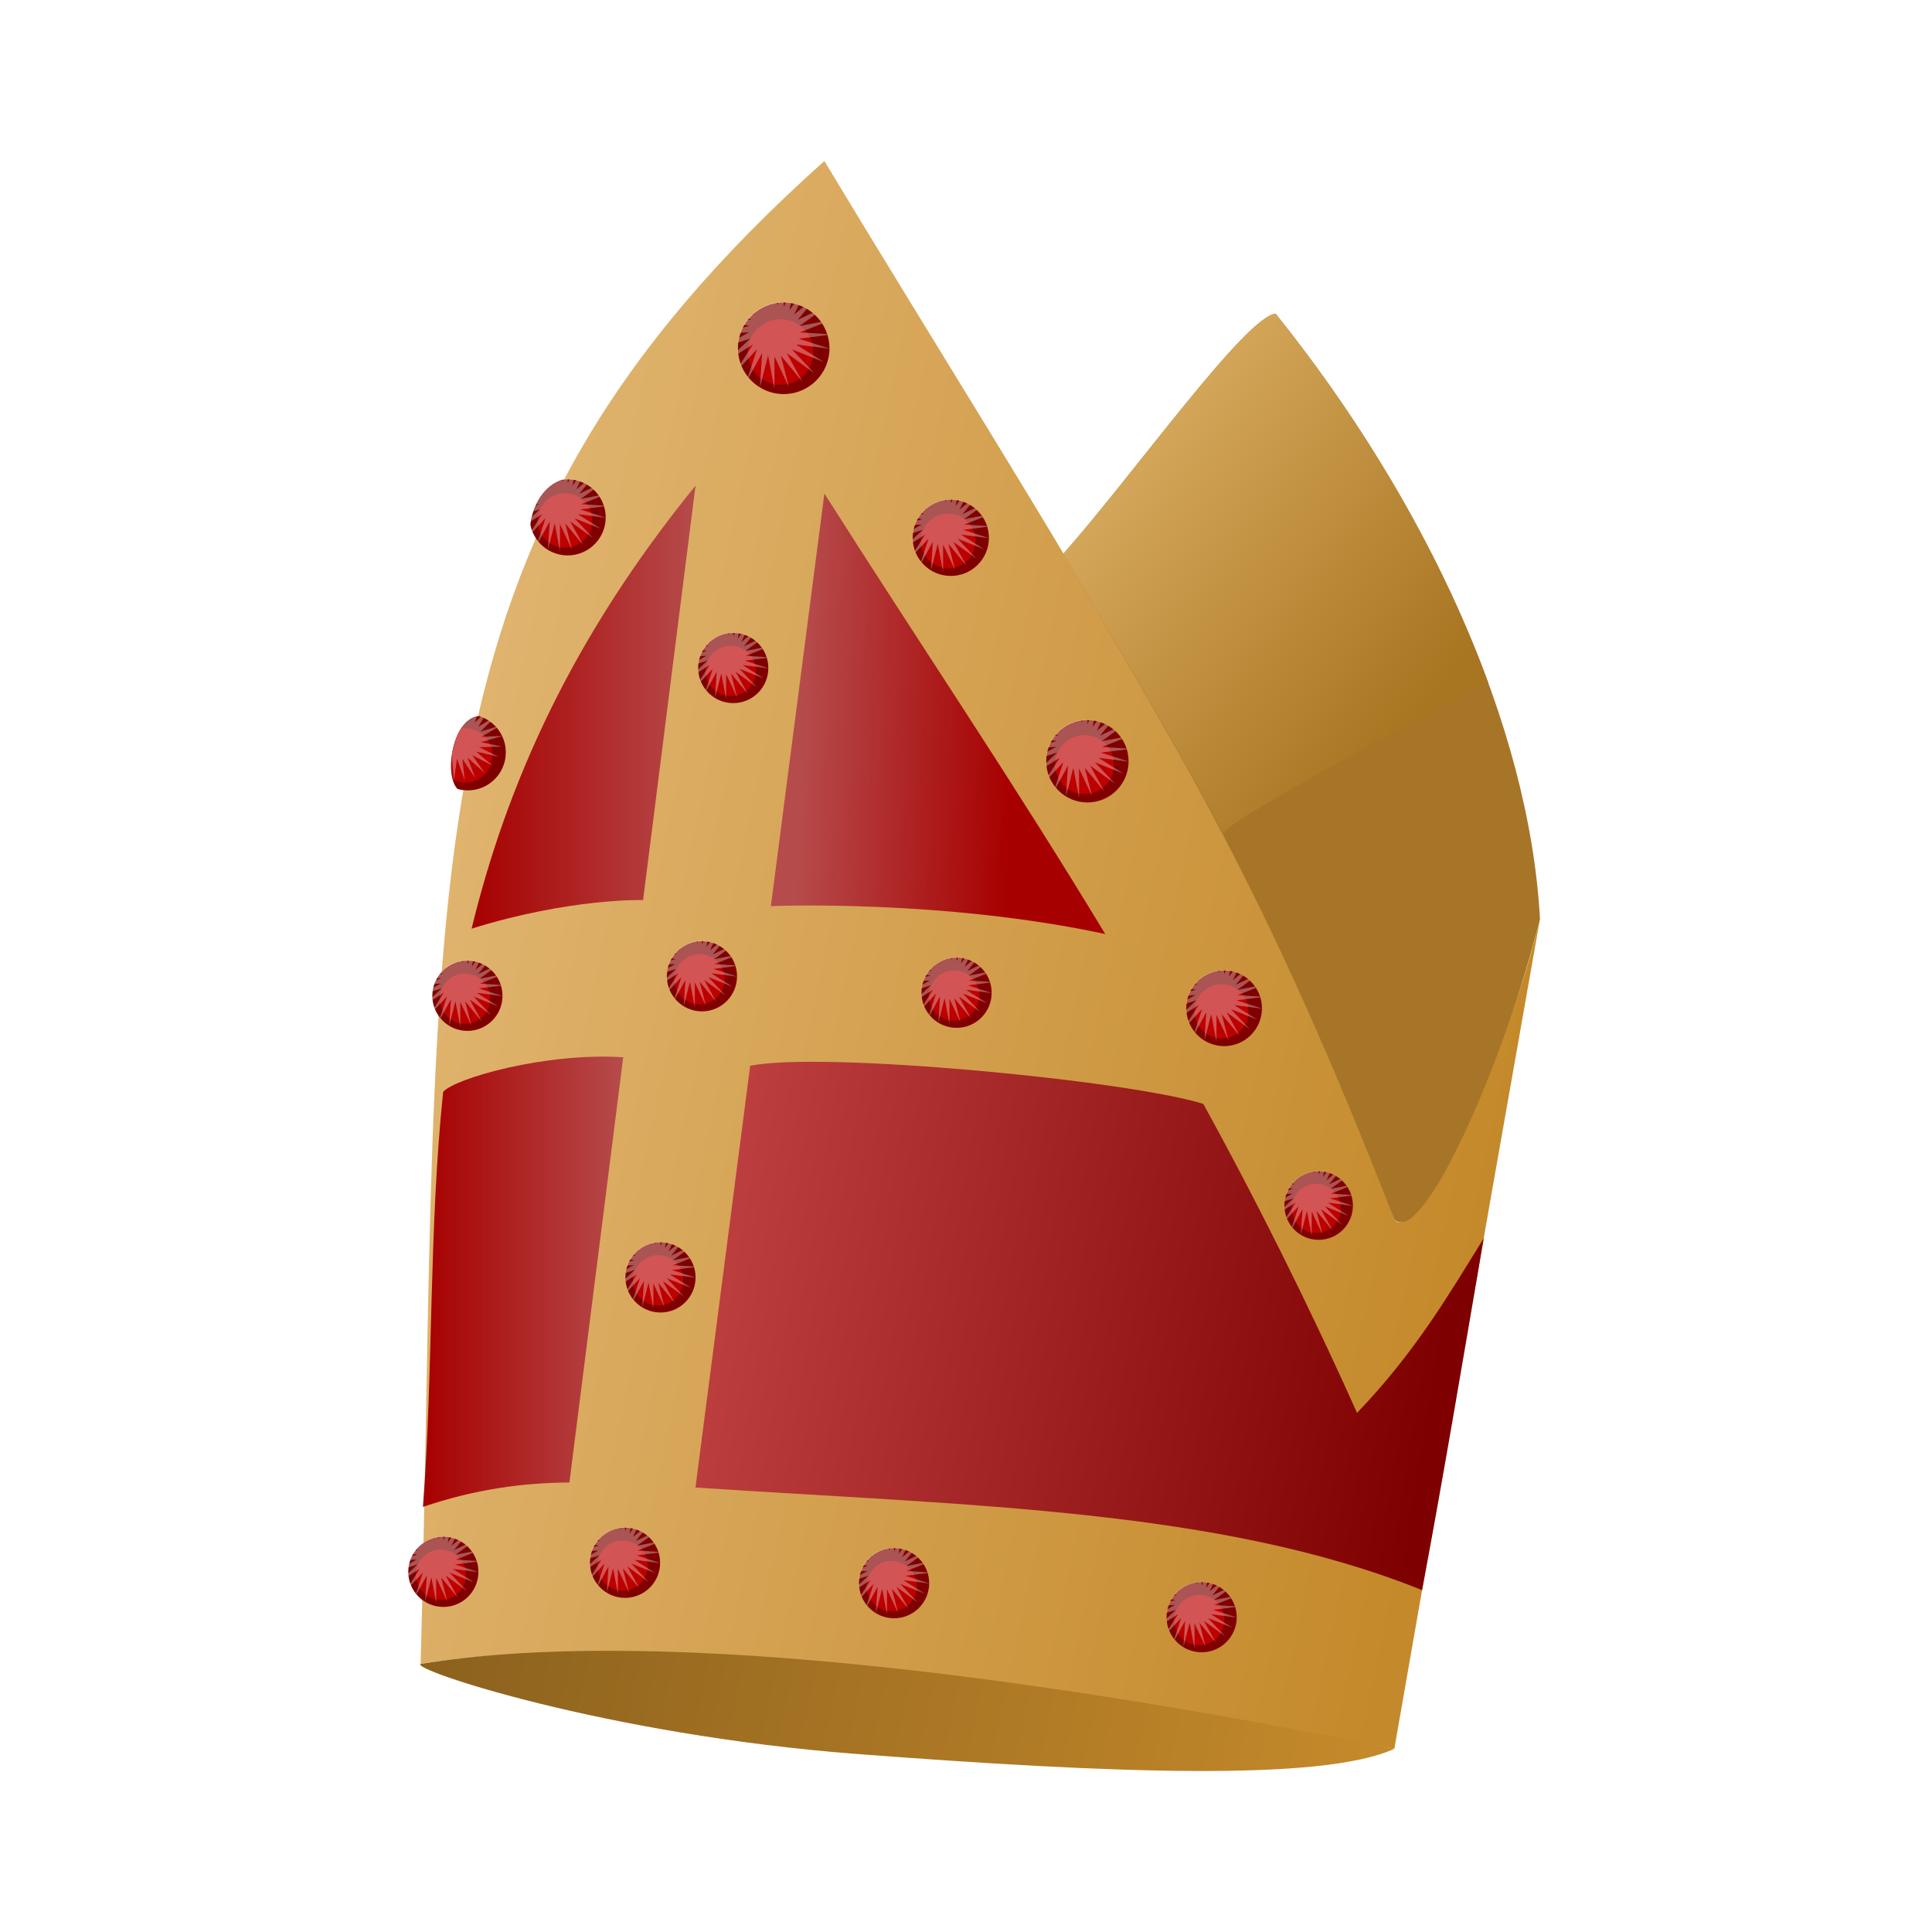 <svg:svg xmlns:dc="http://purl.org/dc/elements/1.1/" xmlns:ns1="http://www.w3.org/1999/xlink" xmlns:ns3="http://creativecommons.org/ns#" xmlns:rdf="http://www.w3.org/1999/02/22-rdf-syntax-ns#" xmlns:svg="http://www.w3.org/2000/svg" height="482.025" id="svg2" version="1.1" viewBox="-100.07 -40.174 482.025 482.025" width="482.025">
  <svg:defs id="defs4">
    <svg:linearGradient id="linearGradient5337">
      <svg:stop id="stop5339" offset="0" stop-color="#a70000" />
      <svg:stop id="stop5341" offset="1" stop-color="#b64b4b" />
    </svg:linearGradient>
    <svg:linearGradient id="linearGradient3301">
      <svg:stop id="stop3303" offset="0" stop-color="#e0b46f" />
      <svg:stop id="stop3305" offset="1" stop-color="#c4892a" />
    </svg:linearGradient>
    <svg:filter color-interpolation-filters="sRGB" height="1.563" id="filter5177" width="1.563" x="-.282" y="-.282">
      <svg:feGaussianBlur id="feGaussianBlur5179" stdDeviation="1.306" />
    </svg:filter>
    <svg:filter color-interpolation-filters="sRGB" id="filter5200">
      <svg:feGaussianBlur id="feGaussianBlur5202" stdDeviation="0.789" />
    </svg:filter>
    <svg:clipPath clipPathUnits="userSpaceOnUse" id="clipPath5210">
      <svg:path d="m359.17 492.06a5.565 5.565 0 1 1 -11.13 0 5.565 5.565 0 1 1 11.13 0z" fill="#800000" id="path5212" transform="matrix(2.076 0 0 2.076 -402.23 -757.44)" />
    </svg:clipPath>
    <svg:clipPath clipPathUnits="userSpaceOnUse" id="clipPath5321">
      <svg:path d="m323.57 347.42c0.626-4.863 1.318-9.627 2.084-14.303-5.878-17.772-1.438-13.801 4.365-22.129 2.503-10.695 5.528-20.948 9.2-30.881-6.599 2.356-4.355-19.645 8.861-20.76 1.77-3.63 3.647-7.227 5.637-10.797 22.234 22.612 2.823 82.524-30.147 98.87z" fill="url(#linearGradient5325)" fill-rule="evenodd" id="path5323" />
    </svg:clipPath>
    <svg:linearGradient gradientTransform="matrix(2.12 0 0 2.12 -385.44 -528.17)" gradientUnits="userSpaceOnUse" id="linearGradient5325" x1="330.54" x2="456.73" y1="424.42" y2="451.47" ns1:href="#linearGradient3301" />
    <svg:clipPath clipPathUnits="userSpaceOnUse" id="clipPath5430">
      <svg:path d="m345.43 283.72c-6.038-1.91-3.692-22.921 5.528-23.503 16.785-1.255 14.824 35.629-5.528 23.503z" fill="url(#linearGradient5434)" fill-rule="evenodd" id="path5432" />
    </svg:clipPath>
    <svg:linearGradient gradientTransform="matrix(2.12 0 0 2.12 -372.55 -559.01)" gradientUnits="userSpaceOnUse" id="linearGradient5434" x1="330.54" x2="456.73" y1="424.42" y2="451.47" ns1:href="#linearGradient3301" />
    <svg:linearGradient gradientTransform="matrix(2.12 0 0 2.12 -444.09 -476.97)" gradientUnits="userSpaceOnUse" id="linearGradient3174" x1="330.54" x2="456.73" y1="424.42" y2="451.47" ns1:href="#linearGradient3301" />
    <svg:linearGradient gradientUnits="userSpaceOnUse" id="linearGradient3176" x1="404.2" x2="351.15" y1="380.24" y2="378.61" ns1:href="#linearGradient5337" />
    <svg:linearGradient gradientUnits="userSpaceOnUse" id="linearGradient3178" x1="269.48" x2="325.35" y1="361.15" y2="361.15" ns1:href="#linearGradient5337" />
    <svg:linearGradient gradientUnits="userSpaceOnUse" id="linearGradient3180" x1="510.37" x2="322.21" y1="530.81" y2="500.54">
      <svg:stop id="stop5371" offset="0" stop-color="#7f0000" />
      <svg:stop id="stop5373" offset="1" stop-color="#c04141" />
    </svg:linearGradient>
    <svg:linearGradient gradientUnits="userSpaceOnUse" id="linearGradient3182" x1="257.34" x2="307.31" y1="504.5" y2="504.5" ns1:href="#linearGradient5337" />
    <svg:linearGradient gradientTransform="matrix(2.12 0 0 2.12 -444.09 -476.97)" gradientUnits="userSpaceOnUse" id="linearGradient3184" x1="330.54" x2="456.73" y1="424.42" y2="451.47">
      <svg:stop id="stop3202" offset="0" stop-color="#835b1c" />
      <svg:stop id="stop3204" offset="1" stop-color="#c4892a" />
    </svg:linearGradient>
    <svg:linearGradient gradientTransform="matrix(2.12 0 0 2.12 -444.09 -476.97)" gradientUnits="userSpaceOnUse" id="linearGradient3186" x1="450" x2="400.91" y1="393.85" y2="355.67">
      <svg:stop id="stop3877" offset="0" stop-color="#a87521" />
      <svg:stop id="stop3879" offset="1" stop-color="#e5b96f" />
    </svg:linearGradient>
  </svg:defs>
  <svg:g id="layer2" transform="translate(-251.89 -224.88)">
    <svg:g id="g3099">
      <svg:path d="m357.5 224.88c54.329 90.236 111.75 175.77 142.2 264.09 6.032 7.755 29.908-46.072 36.397-75.334-14.39 81.26-36.397 207.38-36.397 207.38-100.61-18.274-189.44-29.814-242.93-21.161 5.366-199.21-6.547-279.11 100.73-374.98z" fill="url(#linearGradient3174)" fill-rule="evenodd" id="path2499" />
      <svg:path d="m357.5 307.84-13.35 102.94s42.565-1.8 83.416 6.957c-22.94-37.968-46.148-72.208-70.066-109.89z" fill="url(#linearGradient3176)" fill-rule="evenodd" id="path3279" />
      <svg:path d="m269.48 416.41c8.723-35.914 24.942-72.53 55.872-110.53l-13.083 103.39s-18.042-0.571-42.789 7.131z" fill="url(#linearGradient3178)" fill-rule="evenodd" id="path2491" />
      <svg:path d="m338.98 450.63-13.645 105.21c68.378 4.535 130.89 5.323 181.29 25.591 5.126-27.239 10.251-57.782 15.377-87.757-8.392 13.425-16.647 27.93-31.605 43.544-12.801-28.522-25.559-53.801-38.351-77.102-19.29-5.949-95.427-13.189-113.06-9.489z" fill="url(#linearGradient3180)" fill-rule="evenodd" id="path2495" />
      <svg:path d="m417.16 322.83c17.636-19.954 45.388-59.109 52.921-59.859 37.347 46.504 63.292 102.21 65.959 151.03-9.218 36.868-29.508 81.965-36.333 74.969-32.381-83.171-52.679-114.48-82.547-166.14z" fill="#a77528" fill-rule="evenodd" id="path2501" />
      <svg:path d="m257.34 560.67c2.642-34.507 1.432-68.807 5.041-103.53 2.744-3.353 25.648-9.927 44.926-8.648l-13.424 106.09c-11.527 0.067-23.564 1.666-36.543 6.091z" fill="url(#linearGradient3182)" fill-rule="evenodd" id="path2503" />
      <svg:path d="m499.7 621.02c-96.061-19.412-187.38-30.328-242.93-21.161-2.785 1.293 46.108 17.674 108.95 22.466 62.84 4.792 116.14 6.93 133.98-1.305z" fill="url(#linearGradient3184)" fill-rule="evenodd" id="path2428" />
      <svg:path d="m417.16 322.83c17.636-19.954 45.388-59.109 52.921-59.859 22.893 28.506 41.501 60.469 53.091 92.185-2.576 0.821-67.085 34.996-66.115 37.587-12.773-24.118-25.3-44.666-39.896-69.914z" fill="url(#linearGradient3186)" fill-rule="evenodd" id="path3281" />
      <svg:g id="g5214" transform="matrix(.968 0 0 .968 11.169 8.781)">
        <svg:path d="m359.17 492.06c0 3.074-2.492 5.565-5.565 5.565s-5.565-2.492-5.565-5.565 2.492-5.565 5.565-5.565 5.565 2.492 5.565 5.565z" fill="#800000" id="path4363" transform="matrix(2.12 0 0 2.12 -402.35 -771.65)" />
        <svg:path d="m359.17 492.06c0 3.074-2.492 5.565-5.565 5.565s-5.565-2.492-5.565-5.565 2.492-5.565 5.565-5.565 5.565 2.492 5.565 5.565z" fill="#bc0000" filter="url(#filter5177)" id="path5167" transform="matrix(1.519 0 0 1.519 -190.66 -474.97)" />
        <svg:path clip-path="url(#clipPath5210)" d="m342.03 267.63-7.996-3.166 5.646 6.005-6.957-5.055 3.975 7.22-5.482-6.626 2.055 7.982-3.662-7.781 0.005 8.242-1.611-8.447-2.045 7.985 0.54-8.583-3.966 7.225 2.658-8.179-5.639 6.012 4.608-7.261-6.957 4.421 6.269-5.887-7.837 2.552 7.536-4.143-8.226 0.523 8.329-2.139-8.097-1.54 8.6 0-7.46-3.505 8.329 2.139-6.354-5.25 7.536 4.143-4.849-6.665 6.269 5.887-3.039-7.662 4.608 7.261-1.038-8.177 2.657 8.179 1.028-8.178 0.54 8.583 3.03-7.665-1.611 8.447 4.841-6.671-3.662 7.781 6.348-5.258-5.482 6.626 7.456-3.514-6.957 5.055 8.095-1.549-7.996 3.166 8.226 0.513-8.532 1.078 7.84 2.542-8.532-1.078z" fill="#fff" fill-opacity=".329" filter="url(#filter5200)" id="path5190" transform="matrix(1.021 0 0 1.021 8.374 1.784)" />
      </svg:g>
      <svg:g id="g5219" transform="matrix(.806 0 0 .806 109.12 100.05)">
        <svg:path d="m359.17 492.06c0 3.074-2.492 5.565-5.565 5.565s-5.565-2.492-5.565-5.565 2.492-5.565 5.565-5.565 5.565 2.492 5.565 5.565z" fill="#800000" id="path5221" transform="matrix(2.12 0 0 2.12 -402.35 -771.65)" />
        <svg:path d="m359.17 492.06c0 3.074-2.492 5.565-5.565 5.565s-5.565-2.492-5.565-5.565 2.492-5.565 5.565-5.565 5.565 2.492 5.565 5.565z" fill="#bc0000" filter="url(#filter5177)" id="path5223" transform="matrix(1.519 0 0 1.519 -190.66 -474.97)" />
        <svg:path clip-path="url(#clipPath5210)" d="m342.03 267.63-7.996-3.166 5.646 6.005-6.957-5.055 3.975 7.22-5.482-6.626 2.055 7.982-3.662-7.781 0.005 8.242-1.611-8.447-2.045 7.985 0.54-8.583-3.966 7.225 2.658-8.179-5.639 6.012 4.608-7.261-6.957 4.421 6.269-5.887-7.837 2.552 7.536-4.143-8.226 0.523 8.329-2.139-8.097-1.54 8.6 0-7.46-3.505 8.329 2.139-6.354-5.25 7.536 4.143-4.849-6.665 6.269 5.887-3.039-7.662 4.608 7.261-1.038-8.177 2.657 8.179 1.028-8.178 0.54 8.583 3.03-7.665-1.611 8.447 4.841-6.671-3.662 7.781 6.348-5.258-5.482 6.626 7.456-3.514-6.957 5.055 8.095-1.549-7.996 3.166 8.226 0.513-8.532 1.078 7.84 2.542-8.532-1.078z" fill="#fff" fill-opacity=".329" filter="url(#filter5200)" id="path5225" transform="matrix(1.021 0 0 1.021 8.374 1.784)" />
      </svg:g>
      <svg:g id="g5227" transform="matrix(.871 0 0 .871 120.63 138.15)">
        <svg:path d="m359.17 492.06c0 3.074-2.492 5.565-5.565 5.565s-5.565-2.492-5.565-5.565 2.492-5.565 5.565-5.565 5.565 2.492 5.565 5.565z" fill="#800000" id="path5229" transform="matrix(2.12 0 0 2.12 -402.35 -771.65)" />
        <svg:path d="m359.17 492.06c0 3.074-2.492 5.565-5.565 5.565s-5.565-2.492-5.565-5.565 2.492-5.565 5.565-5.565 5.565 2.492 5.565 5.565z" fill="#bc0000" filter="url(#filter5177)" id="path5231" transform="matrix(1.519 0 0 1.519 -190.66 -474.97)" />
        <svg:path clip-path="url(#clipPath5210)" d="m342.03 267.63-7.996-3.166 5.646 6.005-6.957-5.055 3.975 7.22-5.482-6.626 2.055 7.982-3.662-7.781 0.005 8.242-1.611-8.447-2.045 7.985 0.54-8.583-3.966 7.225 2.658-8.179-5.639 6.012 4.608-7.261-6.957 4.421 6.269-5.887-7.837 2.552 7.536-4.143-8.226 0.523 8.329-2.139-8.097-1.54 8.6 0-7.46-3.505 8.329 2.139-6.354-5.25 7.536 4.143-4.849-6.665 6.269 5.887-3.039-7.662 4.608 7.261-1.038-8.177 2.657 8.179 1.028-8.178 0.54 8.583 3.03-7.665-1.611 8.447 4.841-6.671-3.662 7.781 6.348-5.258-5.482 6.626 7.456-3.514-6.957 5.055 8.095-1.549-7.996 3.166 8.226 0.513-8.532 1.078 7.84 2.542-8.532-1.078z" fill="#fff" fill-opacity=".329" filter="url(#filter5200)" id="path5233" transform="matrix(1.021 0 0 1.021 8.374 1.784)" />
      </svg:g>
      <svg:g id="g5237" transform="matrix(.8 0 0 .8 179.4 219.06)">
        <svg:path d="m359.17 492.06c0 3.074-2.492 5.565-5.565 5.565s-5.565-2.492-5.565-5.565 2.492-5.565 5.565-5.565 5.565 2.492 5.565 5.565z" fill="#800000" id="path5239" transform="matrix(2.12 0 0 2.12 -402.35 -771.65)" />
        <svg:path d="m359.17 492.06c0 3.074-2.492 5.565-5.565 5.565s-5.565-2.492-5.565-5.565 2.492-5.565 5.565-5.565 5.565 2.492 5.565 5.565z" fill="#bc0000" filter="url(#filter5177)" id="path5241" transform="matrix(1.519 0 0 1.519 -190.66 -474.97)" />
        <svg:path clip-path="url(#clipPath5210)" d="m342.03 267.63-7.996-3.166 5.646 6.005-6.957-5.055 3.975 7.22-5.482-6.626 2.055 7.982-3.662-7.781 0.005 8.242-1.611-8.447-2.045 7.985 0.54-8.583-3.966 7.225 2.658-8.179-5.639 6.012 4.608-7.261-6.957 4.421 6.269-5.887-7.837 2.552 7.536-4.143-8.226 0.523 8.329-2.139-8.097-1.54 8.6 0-7.46-3.505 8.329 2.139-6.354-5.25 7.536 4.143-4.849-6.665 6.269 5.887-3.039-7.662 4.608 7.261-1.038-8.177 2.657 8.179 1.028-8.178 0.54 8.583 3.03-7.665-1.611 8.447 4.841-6.671-3.662 7.781 6.348-5.258-5.482 6.626 7.456-3.514-6.957 5.055 8.095-1.549-7.996 3.166 8.226 0.513-8.532 1.078 7.84 2.542-8.532-1.078z" fill="#fff" fill-opacity=".329" filter="url(#filter5200)" id="path5243" transform="matrix(1.021 0 0 1.021 8.374 1.784)" />
      </svg:g>
      <svg:g id="g4543" transform="matrix(.832 0 0 .832 81.237 81.496)">
        <svg:g id="g5245" transform="matrix(.871 0 0 .871 177.77 249.08)">
          <svg:path d="m359.17 492.06c0 3.074-2.492 5.565-5.565 5.565s-5.565-2.492-5.565-5.565 2.492-5.565 5.565-5.565 5.565 2.492 5.565 5.565z" fill="#800000" id="path5247" transform="matrix(2.12 0 0 2.12 -402.35 -771.65)" />
          <svg:path d="m359.17 492.06c0 3.074-2.492 5.565-5.565 5.565s-5.565-2.492-5.565-5.565 2.492-5.565 5.565-5.565 5.565 2.492 5.565 5.565z" fill="#bc0000" filter="url(#filter5177)" id="path5249" transform="matrix(1.519 0 0 1.519 -190.66 -474.97)" />
          <svg:path clip-path="url(#clipPath5210)" d="m342.03 267.63-7.996-3.166 5.646 6.005-6.957-5.055 3.975 7.22-5.482-6.626 2.055 7.982-3.662-7.781 0.005 8.242-1.611-8.447-2.045 7.985 0.54-8.583-3.966 7.225 2.658-8.179-5.639 6.012 4.608-7.261-6.957 4.421 6.269-5.887-7.837 2.552 7.536-4.143-8.226 0.523 8.329-2.139-8.097-1.54 8.6 0-7.46-3.505 8.329 2.139-6.354-5.25 7.536 4.143-4.849-6.665 6.269 5.887-3.039-7.662 4.608 7.261-1.038-8.177 2.657 8.179 1.028-8.178 0.54 8.583 3.03-7.665-1.611 8.447 4.841-6.671-3.662 7.781 6.348-5.258-5.482 6.626 7.456-3.514-6.957 5.055 8.095-1.549-7.996 3.166 8.226 0.513-8.532 1.078 7.84 2.542-8.532-1.078z" fill="#fff" fill-opacity=".329" filter="url(#filter5200)" id="path5251" transform="matrix(1.021 0 0 1.021 8.374 1.784)" />
        </svg:g>
      </svg:g>
      <svg:g clip-path="url(#clipPath5321)" id="g5253" transform="matrix(.804 0 0 .804 14.228 95.497)">
        <svg:path d="m359.17 492.06c0 3.074-2.492 5.565-5.565 5.565s-5.565-2.492-5.565-5.565 2.492-5.565 5.565-5.565 5.565 2.492 5.565 5.565z" fill="#800000" id="path5255" transform="matrix(2.12 0 0 2.12 -402.35 -771.65)" />
        <svg:path d="m359.17 492.06c0 3.074-2.492 5.565-5.565 5.565s-5.565-2.492-5.565-5.565 2.492-5.565 5.565-5.565 5.565 2.492 5.565 5.565z" fill="#bc0000" filter="url(#filter5177)" id="path5257" transform="matrix(1.519 0 0 1.519 -190.66 -474.97)" />
        <svg:path clip-path="url(#clipPath5210)" d="m342.03 267.63-7.996-3.166 5.646 6.005-6.957-5.055 3.975 7.22-5.482-6.626 2.055 7.982-3.662-7.781 0.005 8.242-1.611-8.447-2.045 7.985 0.54-8.583-3.966 7.225 2.658-8.179-5.639 6.012 4.608-7.261-6.957 4.421 6.269-5.887-7.837 2.552 7.536-4.143-8.226 0.523 8.329-2.139-8.097-1.54 8.6 0-7.46-3.505 8.329 2.139-6.354-5.25 7.536 4.143-4.849-6.665 6.269 5.887-3.039-7.662 4.608 7.261-1.038-8.177 2.657 8.179 1.028-8.178 0.54 8.583 3.03-7.665-1.611 8.447 4.841-6.671-3.662 7.781 6.348-5.258-5.482 6.626 7.456-3.514-6.957 5.055 8.095-1.549-7.996 3.166 8.226 0.513-8.532 1.078 7.84 2.542-8.532-1.078z" fill="#fff" fill-opacity=".329" filter="url(#filter5200)" id="path5259" transform="matrix(1.021 0 0 1.021 8.374 1.784)" />
      </svg:g>
      <svg:g clip-path="url(#clipPath5430)" id="g5327" transform="matrix(.804 0 0 .804 -10.69 154.12)">
        <svg:path d="m359.17 492.06c0 3.074-2.492 5.565-5.565 5.565s-5.565-2.492-5.565-5.565 2.492-5.565 5.565-5.565 5.565 2.492 5.565 5.565z" fill="#800000" id="path5329" transform="matrix(2.12 0 0 2.12 -402.35 -771.65)" />
        <svg:path d="m359.17 492.06c0 3.074-2.492 5.565-5.565 5.565s-5.565-2.492-5.565-5.565 2.492-5.565 5.565-5.565 5.565 2.492 5.565 5.565z" fill="#bc0000" filter="url(#filter5177)" id="path5331" transform="matrix(1.519 0 0 1.519 -190.66 -474.97)" />
        <svg:path clip-path="url(#clipPath5210)" d="m337.08 270.43-5.204-4.63 2.313 6.151-3.889-5.779 0.711 6.533-2.33-6.564-0.936 6.505-0.624-6.938-2.524 6.067 1.121-6.875-3.954 5.249 2.795-6.38-5.135 4.101 4.294-5.484-5.994 2.695 5.523-4.244-6.475 1.12 6.405-2.737-6.55-0.526 6.885-1.059-6.214-2.139 6.932 0.687-5.487-3.617 6.543 2.389-4.415-4.867 5.743 3.941-3.066-5.812 4.583 5.246-1.524-6.392 3.134 6.221 0.114-6.571 1.489 6.805 1.744-6.336-0.25 6.961 3.265-5.703-1.974 6.68 4.581-4.712-3.573 5.979 5.609-3.425-4.948 4.903 6.284-1.922-6.011 3.519 6.565-0.299-6.698 1.913 6.433 1.343-6.963 0.187 5.897 2.9-6.791-1.55 4.99 4.276-6.192-3.19z" fill="#fff" fill-opacity=".329" filter="url(#filter5200)" id="path5333" transform="matrix(1.021 0 0 1.021 8.374 1.784)" />
      </svg:g>
      <svg:g id="g5383" transform="matrix(.742 0 0 .742 77.069 149.91)">
        <svg:path d="m359.17 492.06c0 3.074-2.492 5.565-5.565 5.565s-5.565-2.492-5.565-5.565 2.492-5.565 5.565-5.565 5.565 2.492 5.565 5.565z" fill="#800000" id="path5385" transform="matrix(2.12 0 0 2.12 -402.35 -771.65)" />
        <svg:path d="m359.17 492.06c0 3.074-2.492 5.565-5.565 5.565s-5.565-2.492-5.565-5.565 2.492-5.565 5.565-5.565 5.565 2.492 5.565 5.565z" fill="#bc0000" filter="url(#filter5177)" id="path5387" transform="matrix(1.519 0 0 1.519 -190.66 -474.97)" />
        <svg:path clip-path="url(#clipPath5210)" d="m342.03 267.63-7.996-3.166 5.646 6.005-6.957-5.055 3.975 7.22-5.482-6.626 2.055 7.982-3.662-7.781 0.005 8.242-1.611-8.447-2.045 7.985 0.54-8.583-3.966 7.225 2.658-8.179-5.639 6.012 4.608-7.261-6.957 4.421 6.269-5.887-7.837 2.552 7.536-4.143-8.226 0.523 8.329-2.139-8.097-1.54 8.6 0-7.46-3.505 8.329 2.139-6.354-5.25 7.536 4.143-4.849-6.665 6.269 5.887-3.039-7.662 4.608 7.261-1.038-8.177 2.657 8.179 1.028-8.178 0.54 8.583 3.03-7.665-1.611 8.447 4.841-6.671-3.662 7.781 6.348-5.258-5.482 6.626 7.456-3.514-6.957 5.055 8.095-1.549-7.996 3.166 8.226 0.513-8.532 1.078 7.84 2.542-8.532-1.078z" fill="#fff" fill-opacity=".329" filter="url(#filter5200)" id="path5389" transform="matrix(1.021 0 0 1.021 8.374 1.784)" />
      </svg:g>
      <svg:g id="g5393" transform="matrix(.742 0 0 .742 10.744 231.69)">
        <svg:path d="m359.17 492.06c0 3.074-2.492 5.565-5.565 5.565s-5.565-2.492-5.565-5.565 2.492-5.565 5.565-5.565 5.565 2.492 5.565 5.565z" fill="#800000" id="path5395" transform="matrix(2.12 0 0 2.12 -402.35 -771.65)" />
        <svg:path d="m359.17 492.06c0 3.074-2.492 5.565-5.565 5.565s-5.565-2.492-5.565-5.565 2.492-5.565 5.565-5.565 5.565 2.492 5.565 5.565z" fill="#bc0000" filter="url(#filter5177)" id="path5397" transform="matrix(1.519 0 0 1.519 -190.66 -474.97)" />
        <svg:path clip-path="url(#clipPath5210)" d="m342.03 267.63-7.996-3.166 5.646 6.005-6.957-5.055 3.975 7.22-5.482-6.626 2.055 7.982-3.662-7.781 0.005 8.242-1.611-8.447-2.045 7.985 0.54-8.583-3.966 7.225 2.658-8.179-5.639 6.012 4.608-7.261-6.957 4.421 6.269-5.887-7.837 2.552 7.536-4.143-8.226 0.523 8.329-2.139-8.097-1.54 8.6 0-7.46-3.505 8.329 2.139-6.354-5.25 7.536 4.143-4.849-6.665 6.269 5.887-3.039-7.662 4.608 7.261-1.038-8.177 2.657 8.179 1.028-8.178 0.54 8.583 3.03-7.665-1.611 8.447 4.841-6.671-3.662 7.781 6.348-5.258-5.482 6.626 7.456-3.514-6.957 5.055 8.095-1.549-7.996 3.166 8.226 0.513-8.532 1.078 7.84 2.542-8.532-1.078z" fill="#fff" fill-opacity=".329" filter="url(#filter5200)" id="path5399" transform="matrix(1.021 0 0 1.021 8.374 1.784)" />
      </svg:g>
      <svg:g id="g5401" transform="matrix(.742 0 0 .742 69.258 226.82)">
        <svg:path d="m359.17 492.06c0 3.074-2.492 5.565-5.565 5.565s-5.565-2.492-5.565-5.565 2.492-5.565 5.565-5.565 5.565 2.492 5.565 5.565z" fill="#800000" id="path5403" transform="matrix(2.12 0 0 2.12 -402.35 -771.65)" />
        <svg:path d="m359.17 492.06c0 3.074-2.492 5.565-5.565 5.565s-5.565-2.492-5.565-5.565 2.492-5.565 5.565-5.565 5.565 2.492 5.565 5.565z" fill="#bc0000" filter="url(#filter5177)" id="path5405" transform="matrix(1.519 0 0 1.519 -190.66 -474.97)" />
        <svg:path clip-path="url(#clipPath5210)" d="m342.03 267.63-7.996-3.166 5.646 6.005-6.957-5.055 3.975 7.22-5.482-6.626 2.055 7.982-3.662-7.781 0.005 8.242-1.611-8.447-2.045 7.985 0.54-8.583-3.966 7.225 2.658-8.179-5.639 6.012 4.608-7.261-6.957 4.421 6.269-5.887-7.837 2.552 7.536-4.143-8.226 0.523 8.329-2.139-8.097-1.54 8.6 0-7.46-3.505 8.329 2.139-6.354-5.25 7.536 4.143-4.849-6.665 6.269 5.887-3.039-7.662 4.608 7.261-1.038-8.177 2.657 8.179 1.028-8.178 0.54 8.583 3.03-7.665-1.611 8.447 4.841-6.671-3.662 7.781 6.348-5.258-5.482 6.626 7.456-3.514-6.957 5.055 8.095-1.549-7.996 3.166 8.226 0.513-8.532 1.078 7.84 2.542-8.532-1.078z" fill="#fff" fill-opacity=".329" filter="url(#filter5200)" id="path5407" transform="matrix(1.021 0 0 1.021 8.374 1.784)" />
      </svg:g>
      <svg:g id="g5409" transform="matrix(.742 0 0 .742 132.79 230.93)">
        <svg:path d="m359.17 492.06c0 3.074-2.492 5.565-5.565 5.565s-5.565-2.492-5.565-5.565 2.492-5.565 5.565-5.565 5.565 2.492 5.565 5.565z" fill="#800000" id="path5411" transform="matrix(2.12 0 0 2.12 -402.35 -771.65)" />
        <svg:path d="m359.17 492.06c0 3.074-2.492 5.565-5.565 5.565s-5.565-2.492-5.565-5.565 2.492-5.565 5.565-5.565 5.565 2.492 5.565 5.565z" fill="#bc0000" filter="url(#filter5177)" id="path5413" transform="matrix(1.519 0 0 1.519 -190.66 -474.97)" />
        <svg:path clip-path="url(#clipPath5210)" d="m342.03 267.63-7.996-3.166 5.646 6.005-6.957-5.055 3.975 7.22-5.482-6.626 2.055 7.982-3.662-7.781 0.005 8.242-1.611-8.447-2.045 7.985 0.54-8.583-3.966 7.225 2.658-8.179-5.639 6.012 4.608-7.261-6.957 4.421 6.269-5.887-7.837 2.552 7.536-4.143-8.226 0.523 8.329-2.139-8.097-1.54 8.6 0-7.46-3.505 8.329 2.139-6.354-5.25 7.536 4.143-4.849-6.665 6.269 5.887-3.039-7.662 4.608 7.261-1.038-8.177 2.657 8.179 1.028-8.178 0.54 8.583 3.03-7.665-1.611 8.447 4.841-6.671-3.662 7.781 6.348-5.258-5.482 6.626 7.456-3.514-6.957 5.055 8.095-1.549-7.996 3.166 8.226 0.513-8.532 1.078 7.84 2.542-8.532-1.078z" fill="#fff" fill-opacity=".329" filter="url(#filter5200)" id="path5415" transform="matrix(1.021 0 0 1.021 8.374 1.784)" />
      </svg:g>
      <svg:g id="g4501" transform="matrix(.742 0 0 .742 58.915 301.95)">
        <svg:path d="m359.17 492.06c0 3.074-2.492 5.565-5.565 5.565s-5.565-2.492-5.565-5.565 2.492-5.565 5.565-5.565 5.565 2.492 5.565 5.565z" fill="#800000" id="path4503" transform="matrix(2.12 0 0 2.12 -402.35 -771.65)" />
        <svg:path d="m359.17 492.06c0 3.074-2.492 5.565-5.565 5.565s-5.565-2.492-5.565-5.565 2.492-5.565 5.565-5.565 5.565 2.492 5.565 5.565z" fill="#bc0000" filter="url(#filter5177)" id="path4505" transform="matrix(1.519 0 0 1.519 -190.66 -474.97)" />
        <svg:path clip-path="url(#clipPath5210)" d="m342.03 267.63-7.996-3.166 5.646 6.005-6.957-5.055 3.975 7.22-5.482-6.626 2.055 7.982-3.662-7.781 0.005 8.242-1.611-8.447-2.045 7.985 0.54-8.583-3.966 7.225 2.658-8.179-5.639 6.012 4.608-7.261-6.957 4.421 6.269-5.887-7.837 2.552 7.536-4.143-8.226 0.523 8.329-2.139-8.097-1.54 8.6 0-7.46-3.505 8.329 2.139-6.354-5.25 7.536 4.143-4.849-6.665 6.269 5.887-3.039-7.662 4.608 7.261-1.038-8.177 2.657 8.179 1.028-8.178 0.54 8.583 3.03-7.665-1.611 8.447 4.841-6.671-3.662 7.781 6.348-5.258-5.482 6.626 7.456-3.514-6.957 5.055 8.095-1.549-7.996 3.166 8.226 0.513-8.532 1.078 7.84 2.542-8.532-1.078z" fill="#fff" fill-opacity=".329" filter="url(#filter5200)" id="path4507" transform="matrix(1.021 0 0 1.021 8.374 1.784)" />
      </svg:g>
      <svg:g id="g4509" transform="matrix(.742 0 0 .742 4.739 375.41)">
        <svg:path d="m359.17 492.06c0 3.074-2.492 5.565-5.565 5.565s-5.565-2.492-5.565-5.565 2.492-5.565 5.565-5.565 5.565 2.492 5.565 5.565z" fill="#800000" id="path4511" transform="matrix(2.12 0 0 2.12 -402.35 -771.65)" />
        <svg:path d="m359.17 492.06c0 3.074-2.492 5.565-5.565 5.565s-5.565-2.492-5.565-5.565 2.492-5.565 5.565-5.565 5.565 2.492 5.565 5.565z" fill="#bc0000" filter="url(#filter5177)" id="path4513" transform="matrix(1.519 0 0 1.519 -190.66 -474.97)" />
        <svg:path clip-path="url(#clipPath5210)" d="m342.03 267.63-7.996-3.166 5.646 6.005-6.957-5.055 3.975 7.22-5.482-6.626 2.055 7.982-3.662-7.781 0.005 8.242-1.611-8.447-2.045 7.985 0.54-8.583-3.966 7.225 2.658-8.179-5.639 6.012 4.608-7.261-6.957 4.421 6.269-5.887-7.837 2.552 7.536-4.143-8.226 0.523 8.329-2.139-8.097-1.54 8.6 0-7.46-3.505 8.329 2.139-6.354-5.25 7.536 4.143-4.849-6.665 6.269 5.887-3.039-7.662 4.608 7.261-1.038-8.177 2.657 8.179 1.028-8.178 0.54 8.583 3.03-7.665-1.611 8.447 4.841-6.671-3.662 7.781 6.348-5.258-5.482 6.626 7.456-3.514-6.957 5.055 8.095-1.549-7.996 3.166 8.226 0.513-8.532 1.078 7.84 2.542-8.532-1.078z" fill="#fff" fill-opacity=".329" filter="url(#filter5200)" id="path4515" transform="matrix(1.021 0 0 1.021 8.374 1.784)" />
      </svg:g>
      <svg:g id="g4525" transform="matrix(.742 0 0 .742 193.93 386.73)">
        <svg:path d="m359.17 492.06c0 3.074-2.492 5.565-5.565 5.565s-5.565-2.492-5.565-5.565 2.492-5.565 5.565-5.565 5.565 2.492 5.565 5.565z" fill="#800000" id="path4527" transform="matrix(2.12 0 0 2.12 -402.35 -771.65)" />
        <svg:path d="m359.17 492.06c0 3.074-2.492 5.565-5.565 5.565s-5.565-2.492-5.565-5.565 2.492-5.565 5.565-5.565 5.565 2.492 5.565 5.565z" fill="#bc0000" filter="url(#filter5177)" id="path4529" transform="matrix(1.519 0 0 1.519 -190.66 -474.97)" />
        <svg:path clip-path="url(#clipPath5210)" d="m342.03 267.63-7.996-3.166 5.646 6.005-6.957-5.055 3.975 7.22-5.482-6.626 2.055 7.982-3.662-7.781 0.005 8.242-1.611-8.447-2.045 7.985 0.54-8.583-3.966 7.225 2.658-8.179-5.639 6.012 4.608-7.261-6.957 4.421 6.269-5.887-7.837 2.552 7.536-4.143-8.226 0.523 8.329-2.139-8.097-1.54 8.6 0-7.46-3.505 8.329 2.139-6.354-5.25 7.536 4.143-4.849-6.665 6.269 5.887-3.039-7.662 4.608 7.261-1.038-8.177 2.657 8.179 1.028-8.178 0.54 8.583 3.03-7.665-1.611 8.447 4.841-6.671-3.662 7.781 6.348-5.258-5.482 6.626 7.456-3.514-6.957 5.055 8.095-1.549-7.996 3.166 8.226 0.513-8.532 1.078 7.84 2.542-8.532-1.078z" fill="#fff" fill-opacity=".329" filter="url(#filter5200)" id="path4531" transform="matrix(1.021 0 0 1.021 8.374 1.784)" />
      </svg:g>
      <svg:g id="g4533" transform="matrix(.742 0 0 .742 117.2 378.24)">
        <svg:path d="m359.17 492.06c0 3.074-2.492 5.565-5.565 5.565s-5.565-2.492-5.565-5.565 2.492-5.565 5.565-5.565 5.565 2.492 5.565 5.565z" fill="#800000" id="path4535" transform="matrix(2.12 0 0 2.12 -402.35 -771.65)" />
        <svg:path d="m359.17 492.06c0 3.074-2.492 5.565-5.565 5.565s-5.565-2.492-5.565-5.565 2.492-5.565 5.565-5.565 5.565 2.492 5.565 5.565z" fill="#bc0000" filter="url(#filter5177)" id="path4537" transform="matrix(1.519 0 0 1.519 -190.66 -474.97)" />
        <svg:path clip-path="url(#clipPath5210)" d="m342.03 267.63-7.996-3.166 5.646 6.005-6.957-5.055 3.975 7.22-5.482-6.626 2.055 7.982-3.662-7.781 0.005 8.242-1.611-8.447-2.045 7.985 0.54-8.583-3.966 7.225 2.658-8.179-5.639 6.012 4.608-7.261-6.957 4.421 6.269-5.887-7.837 2.552 7.536-4.143-8.226 0.523 8.329-2.139-8.097-1.54 8.6 0-7.46-3.505 8.329 2.139-6.354-5.25 7.536 4.143-4.849-6.665 6.269 5.887-3.039-7.662 4.608 7.261-1.038-8.177 2.657 8.179 1.028-8.178 0.54 8.583 3.03-7.665-1.611 8.447 4.841-6.671-3.662 7.781 6.348-5.258-5.482 6.626 7.456-3.514-6.957 5.055 8.095-1.549-7.996 3.166 8.226 0.513-8.532 1.078 7.84 2.542-8.532-1.078z" fill="#fff" fill-opacity=".329" filter="url(#filter5200)" id="path4539" transform="matrix(1.021 0 0 1.021 8.374 1.784)" />
      </svg:g>
      <svg:g id="g4549" transform="matrix(.742 0 0 .742 50.072 373.15)">
        <svg:path d="m359.17 492.06c0 3.074-2.492 5.565-5.565 5.565s-5.565-2.492-5.565-5.565 2.492-5.565 5.565-5.565 5.565 2.492 5.565 5.565z" fill="#800000" id="path4551" transform="matrix(2.12 0 0 2.12 -402.35 -771.65)" />
        <svg:path d="m359.17 492.06c0 3.074-2.492 5.565-5.565 5.565s-5.565-2.492-5.565-5.565 2.492-5.565 5.565-5.565 5.565 2.492 5.565 5.565z" fill="#bc0000" filter="url(#filter5177)" id="path4553" transform="matrix(1.519 0 0 1.519 -190.66 -474.97)" />
        <svg:path clip-path="url(#clipPath5210)" d="m342.03 267.63-7.996-3.166 5.646 6.005-6.957-5.055 3.975 7.22-5.482-6.626 2.055 7.982-3.662-7.781 0.005 8.242-1.611-8.447-2.045 7.985 0.54-8.583-3.966 7.225 2.658-8.179-5.639 6.012 4.608-7.261-6.957 4.421 6.269-5.887-7.837 2.552 7.536-4.143-8.226 0.523 8.329-2.139-8.097-1.54 8.6 0-7.46-3.505 8.329 2.139-6.354-5.25 7.536 4.143-4.849-6.665 6.269 5.887-3.039-7.662 4.608 7.261-1.038-8.177 2.657 8.179 1.028-8.178 0.54 8.583 3.03-7.665-1.611 8.447 4.841-6.671-3.662 7.781 6.348-5.258-5.482 6.626 7.456-3.514-6.957 5.055 8.095-1.549-7.996 3.166 8.226 0.513-8.532 1.078 7.84 2.542-8.532-1.078z" fill="#fff" fill-opacity=".329" filter="url(#filter5200)" id="path4555" transform="matrix(1.021 0 0 1.021 8.374 1.784)" />
      </svg:g>
    </svg:g>
  </svg:g>
</svg:svg>